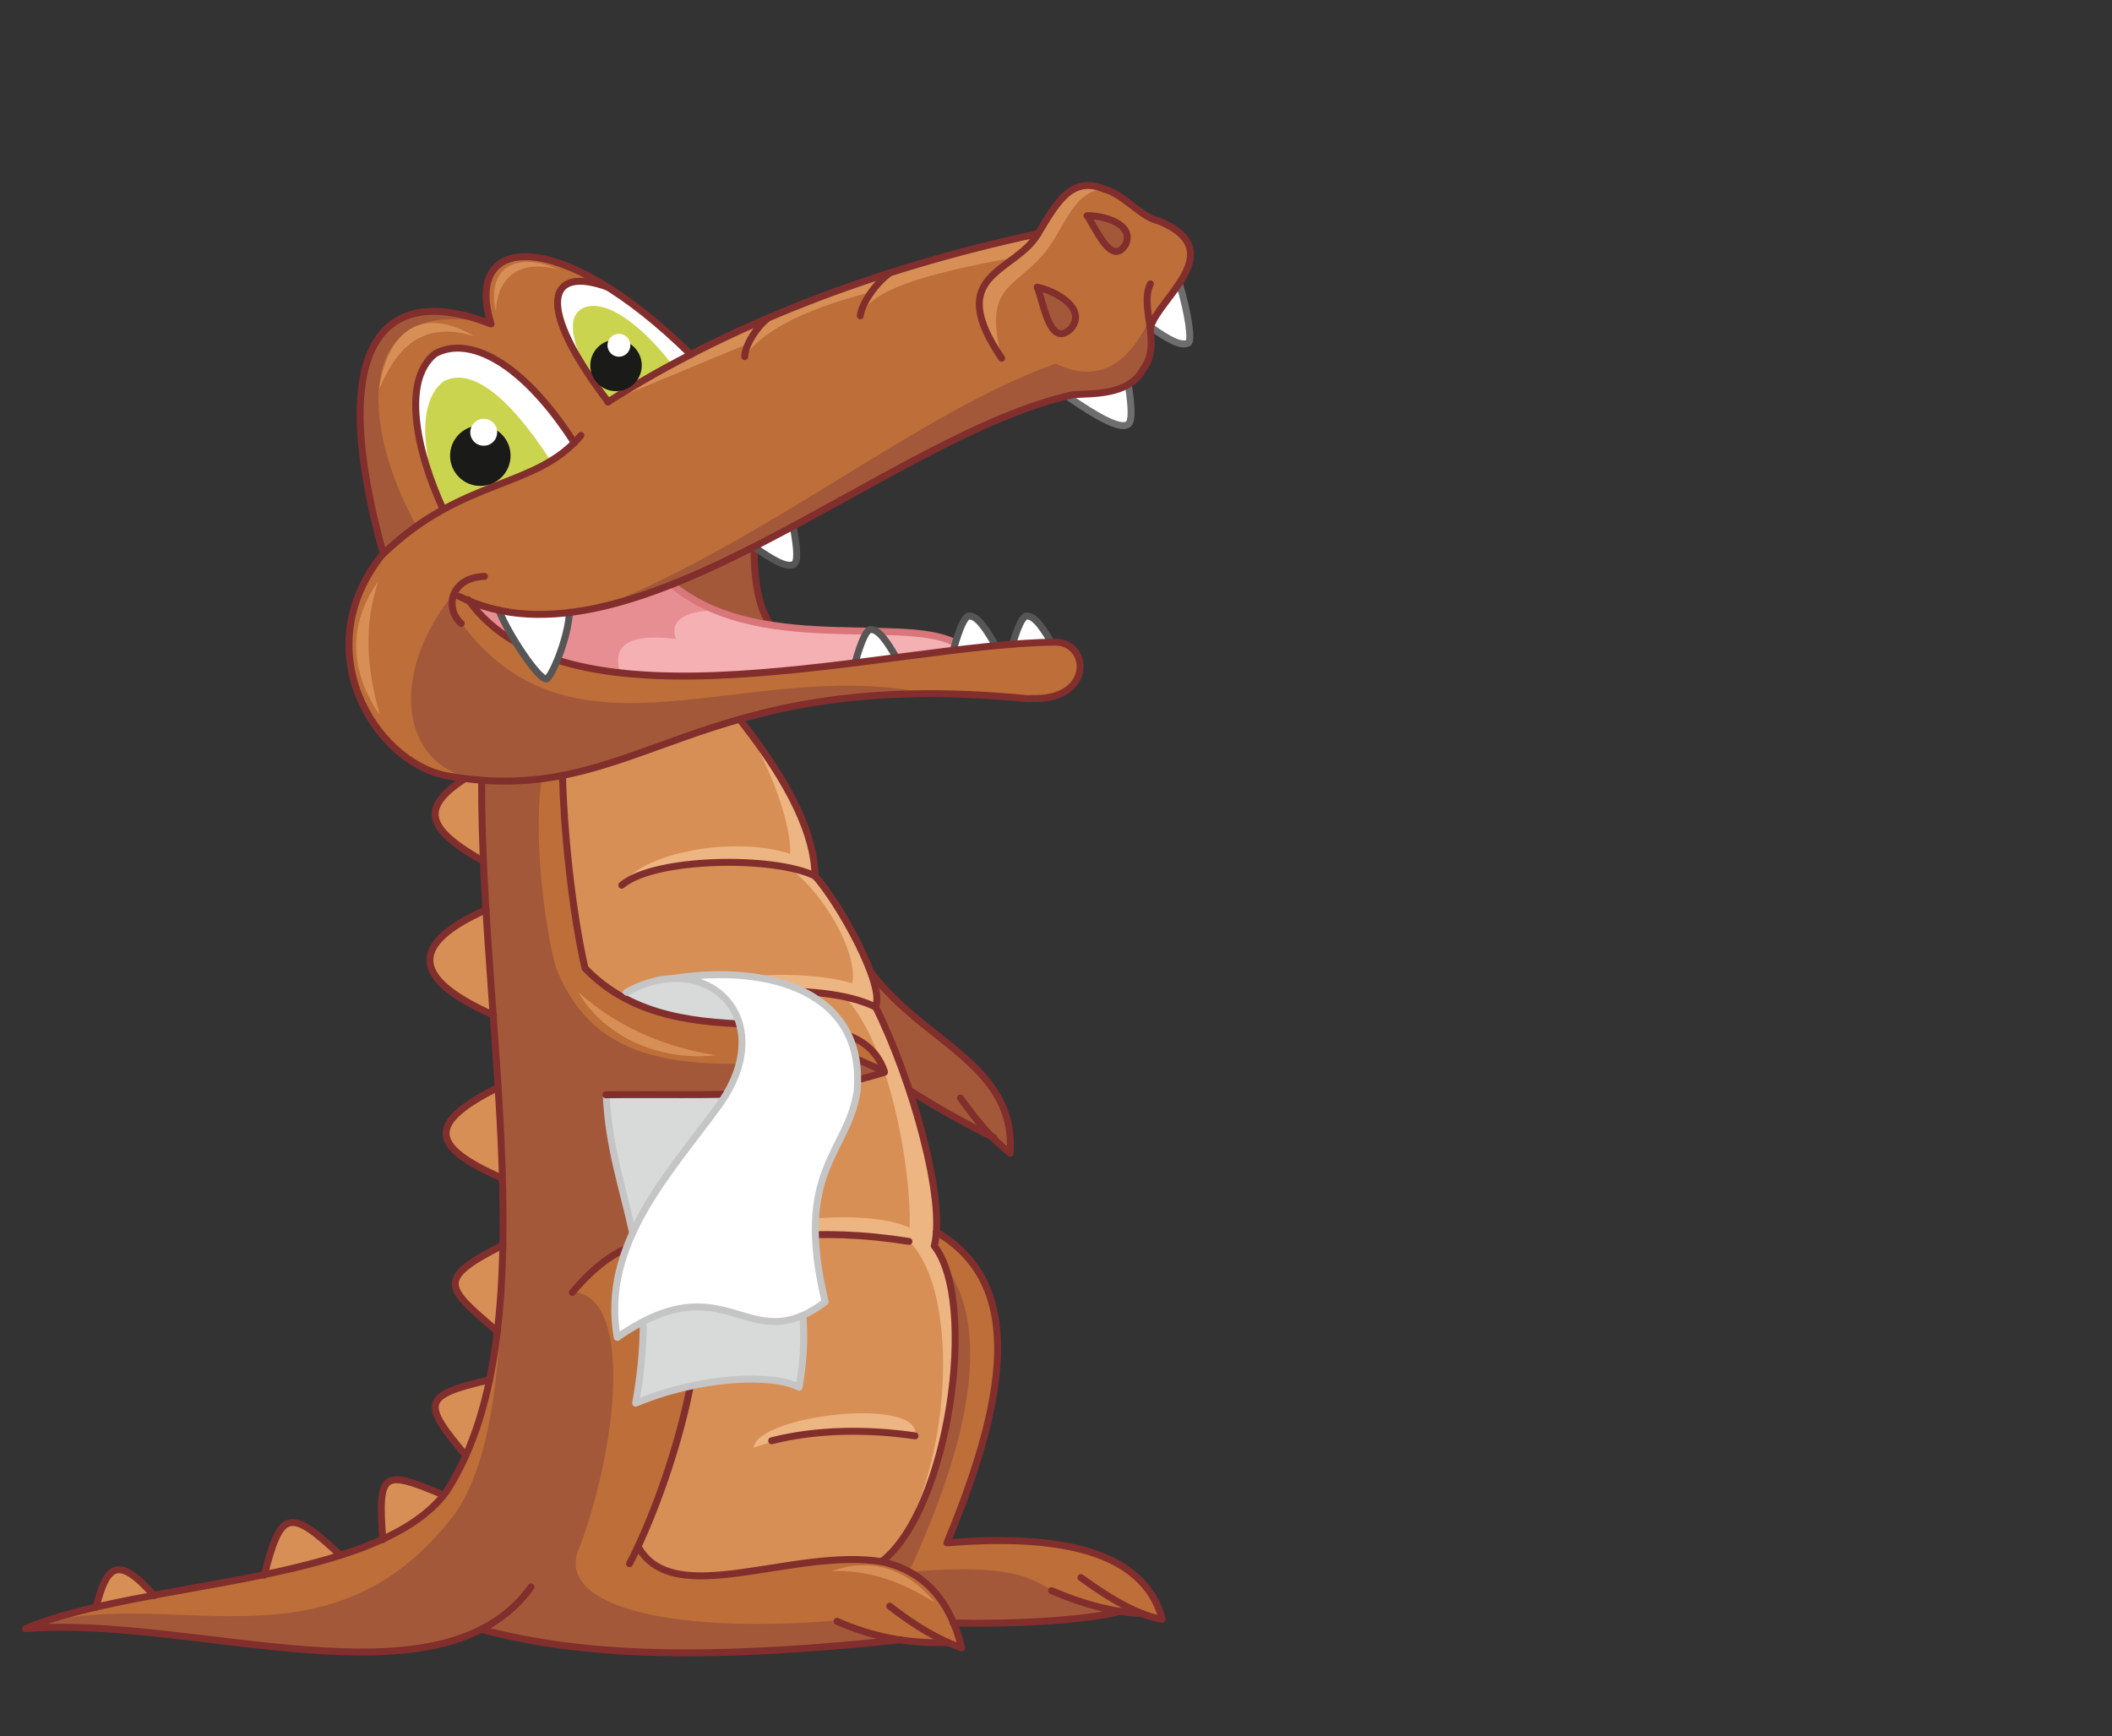 <?xml version="1.0" encoding="utf-8"?>
<!-- Generator: Adobe Illustrator 21.1.0, SVG Export Plug-In . SVG Version: 6.00 Build 0)  -->
<svg version="1.1" id="Layer_1" xmlns="http://www.w3.org/2000/svg" xmlns:xlink="http://www.w3.org/1999/xlink" x="0px" y="0px"
	 viewBox="0 0 517 425" style="enable-background:new 0 0 517 425;" xml:space="preserve">
<rect x="0" y="0" width="517" height="425" fill="#333333" stroke="none"/>
<style type="text/css">
	.st0{fill-rule:evenodd;clip-rule:evenodd;fill:#A35939;}
	.st1{fill:none;stroke:#822E2D;stroke-width:1.701;stroke-linecap:round;stroke-linejoin:round;stroke-miterlimit:22.926;}
	.st2{fill-rule:evenodd;clip-rule:evenodd;fill:#F5B0B4;}
	.st3{fill-rule:evenodd;clip-rule:evenodd;fill:#E78E92;}
	.st4{fill:none;stroke:#D8767A;stroke-width:1.701;stroke-linecap:round;stroke-linejoin:round;stroke-miterlimit:22.926;}
	.st5{fill-rule:evenodd;clip-rule:evenodd;fill:#FFFFFF;}
	.st6{fill:none;stroke:#575656;stroke-width:1.701;stroke-linecap:round;stroke-linejoin:round;stroke-miterlimit:22.926;}
	.st7{fill-rule:evenodd;clip-rule:evenodd;fill:#D88F55;}
	.st8{fill-rule:evenodd;clip-rule:evenodd;fill:#BD6E39;}
	.st9{fill-rule:evenodd;clip-rule:evenodd;fill:#EDB581;}
	.st10{fill-rule:evenodd;clip-rule:evenodd;fill:#D8D9D9;}
	.st11{fill:none;stroke:#6E6E6E;stroke-width:1.701;stroke-linecap:round;stroke-linejoin:round;stroke-miterlimit:22.926;}
	.st12{fill-rule:evenodd;clip-rule:evenodd;fill:#CAD44E;}
	.st13{fill-rule:evenodd;clip-rule:evenodd;fill:#1A1A18;}
	.st14{fill:none;stroke:#C5C5C6;stroke-width:1.701;stroke-linecap:round;stroke-linejoin:round;stroke-miterlimit:22.926;}
</style>
<path class="st0" d="M241.5,276.9c-17.5-7.9-30.9-17.4-40.1-28.6l5.2-23.1c8.7,28.6,42.2,30.7,40.6,57.1L241.5,276.9z"/>
<path class="st1" d="M206.7,225.2c8.7,28.6,42.2,30.7,40.6,57.1c-4.9-3.9-7.6-7.2-12.2-13.5"/>
<path class="st1" d="M243.3,278.5c-14.8-7.3-35-19.3-41.8-30.2"/>
<path class="st0" d="M147.4,148.5l37.2-14.6c-1.4,35.7,32.6,23.7,41.2,24.2l-35.7,6.3h-20.5L147.4,148.5z"/>
<path class="st1" d="M184.6,133.9c-0.1,13.6,3.1,21.3,9.7,23"/>
<path class="st2" d="M165,143.5c17.6,17.2,65,5.4,71,15.4l-62.3,19h-17.2L117,150L165,143.5z"/>
<path class="st3" d="M175.7,149.8c-2.1-0.8-12.9,0-10.2,6.6c-12.7-1.5-15.5,2.2-13.7,8.3l4.8,13.1L127,158.5l-11.2-2.3l-1.1-9.3
	l50.4-3.3C167.7,145.9,171.2,148,175.7,149.8z"/>
<path class="st4" d="M165,143.5c22.3,18,60.9,5.8,71,15.4"/>
<path class="st5" d="M244.2,158.9l-10.8,0.1c1.6-5.7,2.9-8.4,4-8.2C239.4,150.9,241.5,154.1,244.2,158.9z"/>
<path class="st5" d="M258.4,158.9l-10.8,0.1c1.6-5.7,2.9-8.4,4-8.2C253.6,150.9,255.6,154.1,258.4,158.9z"/>
<path class="st5" d="M220,162.2l-10.8,0.1c1.6-5.7,2.9-8.4,4-8.2C215.2,154.2,217.3,157.5,220,162.2z"/>
<path class="st6" d="M233.4,159c1.6-5.7,2.9-8.4,4-8.2c2,0.1,4.1,3.3,6.8,8.1"/>
<path class="st6" d="M247.5,159c1.6-5.7,2.9-8.4,4-8.2c2,0.1,4.1,3.3,6.8,8.1"/>
<path class="st6" d="M209.3,162.3c1.6-5.7,2.9-8.4,4-8.2c2,0.1,4.1,3.3,6.8,8.1"/>
<path class="st7" d="M23.5,393.5l14.2-2.9C28.6,380.3,26.1,383.5,23.5,393.5z"/>
<path class="st7" d="M64.7,385.6l18.5-5C70.8,368.9,68.7,369.7,64.7,385.6z"/>
<path class="st7" d="M93.6,376.9c6.1-2.7,11-6.4,14.7-11C93.5,359.7,92.5,360.2,93.6,376.9z"/>
<path class="st7" d="M114,356.3l5.8-18.5C103.2,341.6,103.3,343.5,114,356.3z"/>
<path class="st7" d="M121.7,325.9l1.4-21.1C106.3,313.3,109.2,315.1,121.7,325.9z"/>
<path class="st7" d="M123,288.4l-1-22.2C105.1,274.6,104.5,280.4,123,288.4z"/>
<path class="st7" d="M120.7,248.5l-1.8-25.8C100.3,231.1,100.3,239.4,120.7,248.5z"/>
<path class="st8" d="M279.6,395l-5.3-0.5c-12.4,3.3-26.3,3.5-40.7,2.8l-17.6-14.9l13.4-80.8c22.5,13,16.6,42.3,2.6,76.1
	c31.1-2.6,48.7,3.6,52.7,18.7L279.6,395z"/>
<path class="st0" d="M272.5,395l-6.3,1.2c-13.6,1.3-25.4,1.8-39.8,1.1l-17.6-14.9l13.4-80.8c22.5,13,18.1,44.8,0.3,83.2
	c31.1-2.6,30.6,3.5,39,6.3L272.5,395z"/>
<path class="st8" d="M148.3,268c2.1,12.9,5.3,25,9.6,36.3c14-4.1,20.5,22.2-1.7,74.3l59.9,3.6c10.5,3,16.9,10.1,19.3,21.3l-3.6-1.4
	l-11.3-0.6c-38.7,4.6-74.2,5.4-102.7-2.5c-24.5,12.4-75.6-2.1-111.6-0.2c33.8-12,83.8-11.7,102.2-32.9c9.3-12.9,14.5-32.7,14.7-61.1
	c1.1-41.1-6.6-86.8-4.9-125.8l21,2.5c-4,4.2-0.6,38.9,4,55.7c23.8,23.7,67.7,4.4,73.4,25.7l-5.5,7.2C194.9,272,173.4,271,148.3,268z
	"/>
<path class="st0" d="M148.3,268c2.1,12.9,5.3,25,9.6,36.3l-10,4.5l-7.8,7.5c14.4,0.6,11.7,35.2,1.9,62.2c-6.9,14,20,21.7,62.9,18.2
	l15.6,4.6c-38.7,4.6-74.2,5.4-102.7-2.5c-24.5,12.4-75.6-2.1-111.6-0.2c33.8-11.9,73.6,13.2,105-27.8c9.3-12.9,11.7-37.8,11.9-66.2
	c1.1-41.1-6.6-86.8-4.9-125.8l20.7,2.4c-10.4-1.2-7.4,38.9-2.8,55.7c12.2,30.8,44.4,22.3,74.8,22.9l5.6,2.8
	C202.1,267.9,172.4,269.2,148.3,268z"/>
<path class="st9" d="M181.3,176.4c-17.4,3.7-31.5,5.4-42.1,5c-3.2,11.1-1.6,30.1,4,55.7c26.1,24.3,67.7,4.4,73.3,25.3
	c-10,4.5-52.1,6.4-68.2,5.5c3,14.4,5.9,26.4,9.6,36.3c20-1.6,16,30.8-1.7,74.3c10.3,16.8,37.1-0.2,59.7,3.7
	c16.8-15.8,23.7-57.5,12.9-77.3c1.4-14.6-3.4-34.1-14.4-58.6c1.1-6.9-5.2-20.3-14.8-32C199.6,203.6,192.8,190.7,181.3,176.4z"/>
<path class="st7" d="M181.3,176.4c-17.4,3.7-31.5,5.4-42.1,5c-3.2,11.1-1.6,30.1,4,55.7c22.8,26.6,67.6,2.5,73,25.4l0.4,0.3
	c-10.3,2.9-36.4,6-68.3,5.2c3,14.4,5.9,26.4,9.6,36.3c20-1.6,16,30.8-1.7,74.3c10.3,16.8,37.1-0.2,59.7,3.7
	c15.8-14.7,20.8-64.2,6.6-78.5c1.4-14.6-4.5-48.8-16-60c7.2-4.2-3.9-25.4-14.1-31.8C196,208.8,189.8,188.3,181.3,176.4z"/>
<path class="st9" d="M196.2,210.1c-13.5-6.2-38.8-1.9-44,6.7c13-6.9,28.8-7.6,47.2-2.3L196.2,210.1z"/>
<path class="st9" d="M210.9,241.6c-8.6-4.2-37-4.3-38.8,2.2c21.1-2.1,31.7-1.4,42.4,2.6L210.9,241.6z"/>
<path class="st9" d="M222.7,300.6c-9.6-4.9-39.5-2.7-45.6,5c17.9-4.2,38.5-5.1,49.1-0.2L222.7,300.6z"/>
<path class="st9" d="M184.5,354.4c15-5.5,30.8-4.6,39.5-2.8C226.1,341.6,185.2,346.4,184.5,354.4z"/>
<path class="st7" d="M203.6,384.6c8.8-0.3,16.8,2.4,25.2,7.7C222.2,384.1,213.4,381.1,203.6,384.6z"/>
<path class="st7" d="M141.5,242.8c9.2,8.4,21.6,13.8,33.9,15.5C162.4,259.9,148.2,254.4,141.5,242.8z"/>
<path class="st7" d="M168,330.6c1.4-16.2-5.4-24-11.8-24.2C164.7,302.1,171.8,311.2,168,330.6z"/>
<path class="st1" d="M156.2,378.6c8.6,15.7,37.8,0.2,59.7,3.7c10.2,2.3,16.7,9.4,19.5,21.1c-5.3-1.8-11.2-5.2-17.6-10.2"/>
<path class="st1" d="M231.8,402.1c-9.5,0.3-18.4-1.4-26.9-5.2"/>
<path class="st1" d="M117.8,398.9c18.2,4.7,44.3,8.8,102.7,2.5"/>
<path class="st10" d="M150.6,243.7c16.7-8,26.3-4.7,30.1,6.9C167,249.5,157,247.2,150.6,243.7z"/>
<path class="st1" d="M279.6,395c-6.9-0.3-14.3-2.2-22.2-5.6"/>
<path class="st1" d="M233.3,397.3c16.7,0.4,33.7-0.9,40.8-2.8"/>
<path class="st1" d="M224,351.5c-11.5-1.7-24.2-1.6-35.1,1.2"/>
<path class="st1" d="M108.4,365.9c-14.8-6.2-15.9-5.7-14.7,11"/>
<path class="st1" d="M83.2,380.6c-12.4-11.6-14.5-10.8-18.5,5"/>
<path class="st1" d="M37.7,390.6c-9.1-10.3-11.6-7.1-14.2,2.9"/>
<path class="st1" d="M181.3,176.4c12.5,15.9,18.1,28.3,18.2,38c6.1,6.8,17.3,27.2,14.8,32c9,18,17.3,47.6,14.4,58.6
	c10.8,13.7,3.6,64.6-12.9,77.3"/>
<path class="st1" d="M199.4,214.4c-10-4.9-39.3-4.5-47.2,2.3"/>
<path class="st1" d="M214.3,246.5c-6.6-3.2-16.9-4.4-30.8-3.7"/>
<path class="st1" d="M222.5,303.9c-22.6-3.6-40-1.1-54.3,4.7"/>
<path class="st1" d="M137.7,190.1c0.3,12,2.1,31.9,5.5,46.9c23.8,24.9,65.8,3.6,73.3,25.3c-5.1-2.3-7.2-3.3-11.1-4.8"/>
<path class="st1" d="M148.3,268c2.2,13.4,5.7,25.8,9.6,36.3"/>
<path class="st1" d="M140.1,316.4c10.4-12.5,21.7-15.9,28.1-7.8c8.2,13.4-3.5,53.8-14.1,74.2"/>
<path class="st1" d="M229.2,301.6c22.5,13,16.6,42.3,2.6,76.1c31.1-2.6,48.7,3.6,52.7,18.7c-5.1-0.8-11.7-4.2-19.9-10.2"/>
<path class="st7" d="M118.3,210.9l-0.3-22.7C103.2,196.5,102.1,201.7,118.3,210.9z"/>
<path class="st1" d="M118.2,178.9c-3,62.1,17.9,144.8-8.9,186.2c-16.8,22.9-74.6,21.6-103.1,33.6c41.3-3.4,101.7,20.6,123.8-10.2"/>
<path class="st1" d="M118,188.1c-14.8,8.3-15.9,13.6,0.3,22.7"/>
<path class="st1" d="M119,222.7c-18.6,8.3-18.7,16.7,1.8,25.8"/>
<path class="st1" d="M121.9,266.2c-16.8,8.5-17.4,14.2,1,22.2"/>
<path class="st1" d="M123.1,304.8c-16.8,8.5-13.8,10.4-1.4,21.1"/>
<path class="st1" d="M119.8,337.8c-16.6,3.8-16.5,5.7-5.8,18.5"/>
<path class="st8" d="M139.4,150.2c31.3-1.7,91-47.9,123.4-53.6c14.5,0.5,20.7-5,18.8-16.4c0.7-8.7,21.1-16.9,2.1-26.1l-6.7-3.9
	c-7.8-6.5-15.5-6.7-22.9,7c-24.6,5-51.9,13.4-85,29.6c-31.5-31.1-55.9-30.1-48.9-7.5C93.1,68.7,79.8,85,93.8,135.5
	c-17.9,25.9-2.1,51,15.5,54.4l8.7,1.2c35.4,4.9,56.5-29.4,134.2-20c10.5,2.1,16.6-8.7,9.3-13.1c-41.2-1.8-91.8,14.3-125.1,3.6
	c-8.5-2.7-16.1-7-21.6-14.6C121.9,149.6,130.2,150.5,139.4,150.2z"/>
<path class="st0" d="M102,128.8l-8.1,6.7c-14.1-50.6-0.7-66.9,26.4-56.2C86.2,71.4,88.2,104.3,102,128.8z M147.4,148.5
	c25.4-1.2,88-48.9,115.4-51.9c14.5,0.5,20.7-5,18.8-16.4c0.7-8.7-4.2,18.1-23.2,8.8C224.4,101.3,189.5,131.3,147.4,148.5
	c-10.7,3.4-22.7,2.2-36-3.6c-16.5,19.8-13.8,43.6,6.3,46c30.1,3.3,61.9-21.5,108.1-21.4c-43.4-8.4-85.5,20-112.8-16.9l-2-3.2
	l0.5-4.5l10.7,4.5l11.1,1L147.4,148.5z"/>
<path class="st7" d="M254.1,57.2c-33.6,6.4-68.7,20.2-105.3,41.2l34.4-14.3l-0.9,3.2c4.3-6.3,14.6-11.6,30.9-15.8l-2.7,5.8
	c3.3-6.4,14.6-10,37.9-14.3l-6.3,5.2c-4.2,6-2,12.6,3.1,19.4c-4.5-17.4,2.7-16.8,9.9-25c5.1-5.4,7.2-16,15.2-16.3
	C263.2,42.8,258.4,48.7,254.1,57.2z"/>
<path class="st5" d="M261.6,97.2c4.8-1,10.6-1.5,14.5-3.1c1,6.3,0.9,9.5-0.3,9.8C273.8,104.9,268.5,102,261.6,97.2z"/>
<path class="st11" d="M276.2,94.2c1,6.3,0.9,9.5-0.3,9.8c-2,1-7.4-2-14.2-6.7"/>
<path class="st5" d="M281.7,80.2l7.1-10.4c2.1,7,3.1,14,2,14.2C288.9,84.9,285.9,83.1,281.7,80.2z"/>
<path class="st1" d="M114.6,146.8c24.6,34.5,103.4,10.8,143.6,10.4c8.6-0.2,9.7,14.5-6,13.8"/>
<path class="st11" d="M288.8,69.8c2.1,7,3.1,14,2,14.2c-1.8,0.8-4.8-0.9-9.1-3.9"/>
<path class="st7" d="M92.6,142.3c-3.5,10.4-3,20.9,0.4,32.8C85.6,164.4,85.1,152.8,92.6,142.3z"/>
<path class="st5" d="M108.5,124.7c10.7-5.5,24.7-8.6,32.1-16.4c-12.6-19.6-25.7-26.4-34.1-21.8C98.3,93.1,101.9,110.6,108.5,124.7z"
	/>
<path class="st5" d="M148.8,70.3l9.7,6.9l10.7,9.6L149,98.4C130.8,74.7,134,64.9,148.8,70.3z"/>
<path class="st12" d="M148.9,98.5l15.6-9.3c-8.2-10.6-17.2-16.6-22.3-13.5C137.7,78.8,141.3,88.3,148.9,98.5z"/>
<path class="st12" d="M108.5,124.7l26.1-12.2c-10.1-15.6-19.4-22.8-26.1-19.1C101.9,98.6,103.4,112.4,108.5,124.7z"/>
<path class="st1" d="M254.1,57.2c-40.9,8.8-76,22.6-105.3,41.2"/>
<path class="st1" d="M169.1,86.8c-31.5-31.1-55.9-30.1-48.9-7.5C93.1,68.7,79.8,85,93.8,135.5c-19,23.4-2.1,51,15.5,54.4
	c47.5,8.5,59.3-27.2,142.8-18.8"/>
<path class="st1" d="M245.2,87.7c-14.3-21,3.3-20.8,8.9-30.5c4.3-7,8-14.4,16.2-10.9c4.8,1.2,9.1,7,13.4,7.8
	c17.6,7.3-0.1,18.8-2.1,26.1"/>
<path class="st0" d="M253.9,70.3c1.5,3.3,3,15.3,8.3,10.1C266.2,75.4,258.1,71.1,253.9,70.3z"/>
<path class="st1" d="M253.9,70.3c1.5,3.3,3,15.3,8.3,10.1C266.2,75.4,258.1,71.1,253.9,70.3z"/>
<path class="st0" d="M266.1,52.8c2,2.6,5.9,12.7,9.4,7.1C277.9,54.8,269.9,52.7,266.1,52.8z"/>
<path class="st1" d="M266.1,52.8c2,2.6,5.9,12.7,9.4,7.1C277.9,54.8,269.9,52.7,266.1,52.8z"/>
<path class="st5" d="M122,149.3c6.1,0.5,11.9,0.7,17.4,0.6c-0.4,6.9-4.7,16.5-5.7,16.3C131.8,166.3,124.4,155.3,122,149.3z"/>
<path class="st5" d="M184.6,133.9l9.6-4.8c1.1,5.8,1.1,8.8,0,9.1C192.4,139,189.1,137,184.6,133.9z"/>
<path class="st6" d="M194.2,129.1c1.1,5.8,1.1,8.8,0,9.1c-1.8,0.8-5.1-1.2-9.6-4.3"/>
<path class="st1" d="M188.1,77.8c-2.8,2.1-5.7,6.6-5.8,9.5"/>
<path class="st1" d="M217.7,66.9c-3.3,2.4-6.8,7.4-7.1,10.4"/>
<path class="st1" d="M118.6,141.1c-8.6,0.3-9.7,8.1-5.7,11.5"/>
<path class="st1" d="M93.9,135.5c19.6-18.8,37.2-15.7,48.3-28.9"/>
<path class="st1" d="M140.6,108.4C128,88.8,114.9,82,106.5,86.6c-8.2,6.5-4.6,23.9,2,38.1"/>
<path class="st1" d="M148.9,98.4c-18.1-23.7-14.9-33.5-0.1-28.1"/>
<ellipse transform="matrix(0.82 -0.573 0.573 0.82 -42.66 87.453)" class="st13" cx="117.5" cy="111.5" rx="7.4" ry="7.4"/>
<ellipse transform="matrix(0.819 -0.573 0.573 0.819 -39.262 87.07)" class="st5" cx="118.5" cy="105.8" rx="3.3" ry="3.3"/>
<ellipse transform="matrix(0.82 -0.573 0.573 0.82 -24.002 102.506)" class="st13" cx="150.7" cy="89.4" rx="6.3" ry="6.3"/>
<ellipse transform="matrix(0.819 -0.573 0.573 0.819 -21.072 102.186)" class="st5" cx="151.6" cy="84.5" rx="2.8" ry="2.8"/>
<path class="st7" d="M92.8,95.3c4-9.3,9.9-17.1,23.3-13C101.7,73.9,94.5,83,92.8,95.3z"/>
<path class="st7" d="M121.4,76.2c0.2-6.9,4.5-13.2,15.4-10.2C125.4,61,119.1,66.5,121.4,76.2z"/>
<path class="st6" d="M139.4,149.9c-0.4,6.9-4.7,16.5-5.7,16.3c-1.9,0.1-9.3-10.9-11.6-16.9"/>
<path class="st1" d="M112.4,146c42.2,21.1,105.7-39.9,150.4-49.4c4.7-0.3,13.4,0.2,16.9-6c5-6.5-0.9-15.3,1.9-21.1"/>
<path class="st10" d="M148.3,268l29.5-0.3c5.9,24,23.6,39.9,17.8,71.9c-6.5-3.4-24.2-2.7-40,3.9C162,307.6,149.4,293.2,148.3,268z"
	/>
<path class="st14" d="M177.8,267.7c5.9,24,23.6,39.9,17.8,71.9c-6.5-3.4-24.2-2.7-40,3.9c6.5-35.9-6.1-50.3-7.2-75.5"/>
<path class="st1" d="M216.5,262.5c-21.5,6.8-42.2,5.2-68.2,5.5"/>
<path class="st5" d="M164.7,239.5c11.3-0.9,24.2,11.7,11.1,31.1c-11.3,16.6-28.9,33.9-24.8,56.7c27.1-18.9,31.7,5.8,50.9-8.7
	c-7.8-32.2,5.5-36.4,7.8-51.5C211.8,242.8,188,235.9,164.7,239.5z"/>
<path class="st14" d="M153.4,242.9c19.8-11,37.8,6.7,22.5,27.8c-11.8,16.3-28.9,33.9-24.8,56.7c27.1-18.9,31.7,5.8,50.9-8.7
	c-7.8-32.2,5.5-36.4,7.8-51.5c2.2-24.5-21.6-31.3-44.9-27.7"/>
</svg>
